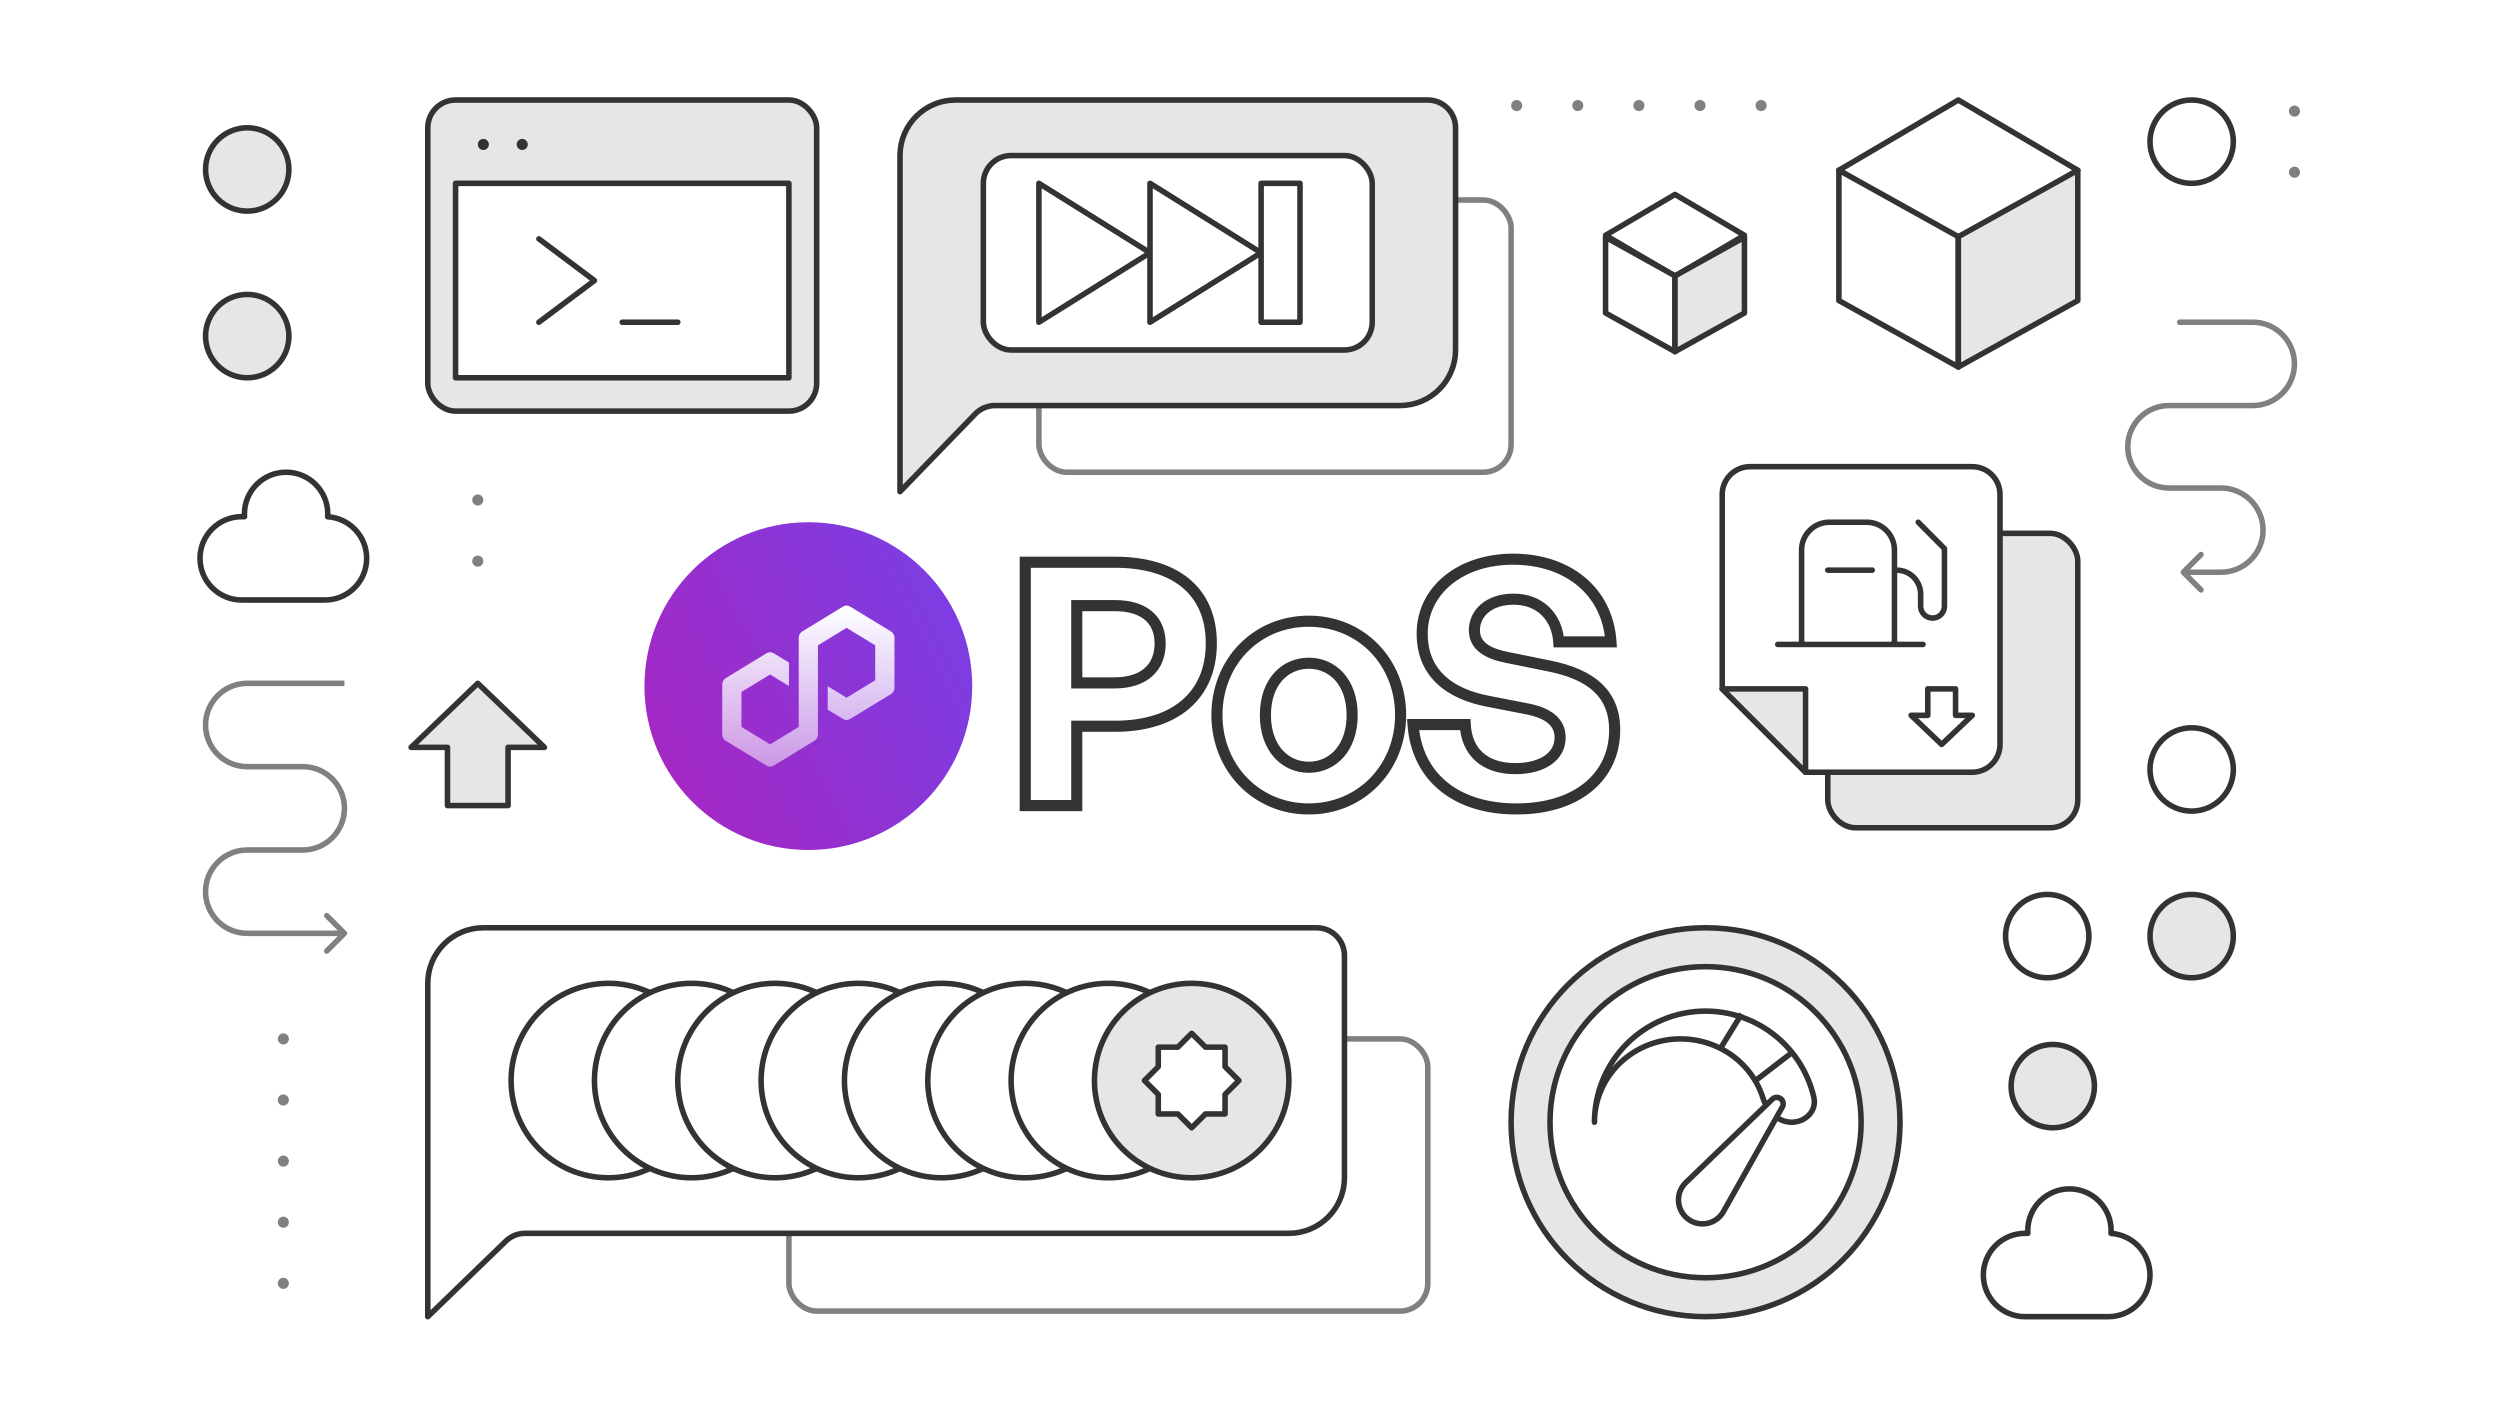 <svg width="450" height="255" viewBox="0 0 450 255" fill="none" xmlns="http://www.w3.org/2000/svg">
<rect x="187" y="36" width="85" height="49" rx="5" stroke="#808080" stroke-linejoin="round"/>
<rect x="142" y="187" width="115" height="49" rx="5" stroke="#808080" stroke-linejoin="round"/>
<path d="M62.354 168.354C62.549 168.158 62.549 167.842 62.354 167.646L59.172 164.464C58.976 164.269 58.66 164.269 58.465 164.464C58.269 164.66 58.269 164.976 58.465 165.172L61.293 168L58.465 170.828C58.269 171.024 58.269 171.34 58.465 171.536C58.66 171.731 58.976 171.731 59.172 171.536L62.354 168.354ZM62 122.5H44.5V123.5H62V122.5ZM44.5 138.5H54.5V137.5H44.5V138.5ZM54.5 152.5H44.5V153.5H54.5V152.5ZM44.5 168.5H62V167.5H44.5V168.5ZM36.5 160.5C36.5 164.918 40.082 168.5 44.5 168.5V167.5C40.634 167.5 37.5 164.366 37.5 160.5H36.5ZM44.5 152.5C40.082 152.5 36.5 156.082 36.5 160.5H37.5C37.5 156.634 40.634 153.5 44.5 153.5V152.5ZM61.5 145.5C61.5 149.366 58.366 152.5 54.5 152.5V153.5C58.918 153.5 62.5 149.918 62.5 145.5H61.5ZM54.5 138.5C58.366 138.5 61.5 141.634 61.5 145.5H62.5C62.5 141.082 58.918 137.5 54.5 137.5V138.5ZM36.5 130.5C36.5 134.918 40.082 138.5 44.5 138.5V137.5C40.634 137.5 37.5 134.366 37.5 130.5H36.5ZM44.5 122.5C40.082 122.5 36.5 126.082 36.5 130.5H37.5C37.5 126.634 40.634 123.5 44.5 123.5V122.5Z" fill="#808080"/>
<path d="M392.348 58.5C392.072 58.5 391.848 58.276 391.848 58C391.848 57.724 392.072 57.5 392.348 57.5V58.5ZM392.646 103.354C392.451 103.158 392.451 102.842 392.646 102.646L395.828 99.464C396.024 99.269 396.34 99.269 396.536 99.464C396.731 99.66 396.731 99.976 396.536 100.172L393.707 103L396.536 105.828C396.731 106.024 396.731 106.34 396.536 106.535C396.34 106.731 396.024 106.731 395.828 106.535L392.646 103.354ZM392.348 57.5H405.5V58.5H392.348V57.5ZM405.5 73.5H390.421V72.5H405.5V73.5ZM390.421 87.342H399.769V88.342H390.421V87.342ZM399.769 103.5H393V102.5H399.769V103.5ZM407.848 95.421C407.848 99.883 404.231 103.5 399.769 103.5V102.5C403.678 102.5 406.848 99.331 406.848 95.421H407.848ZM399.769 87.342C404.231 87.342 407.848 90.959 407.848 95.421H406.848C406.848 91.511 403.678 88.342 399.769 88.342V87.342ZM383.5 80.421C383.5 84.243 386.599 87.342 390.421 87.342V88.342C386.046 88.342 382.5 84.796 382.5 80.421L383.5 80.421ZM390.421 73.5C386.599 73.5 383.5 76.599 383.5 80.421L382.5 80.421C382.5 76.046 386.046 72.5 390.421 72.5V73.5ZM413.5 65.5C413.5 69.918 409.918 73.5 405.5 73.5V72.5C409.366 72.5 412.5 69.366 412.5 65.5L413.5 65.5ZM405.5 57.5C409.918 57.5 413.5 61.082 413.5 65.5L412.5 65.5C412.5 61.634 409.366 58.5 405.5 58.5V57.5Z" fill="#808080"/>
<rect x="77" y="18" width="70" height="56" rx="5" fill="#E6E6E6" stroke="#333333" stroke-linejoin="round"/>
<rect x="82" y="33" width="60" height="35" fill="white" stroke="#333333" stroke-linejoin="round"/>
<path d="M331 30.647L352.5 18L374 30.647L352.5 43.294L331 30.647Z" fill="white" stroke="#333333" stroke-linejoin="round"/>
<path d="M352.5 66.059L331 54.103V30.647L352.5 42.603V66.059Z" fill="white" stroke="#333333" stroke-linejoin="round"/>
<path d="M352.5 66.059L374 54.103V30.647L352.5 42.603V66.059Z" fill="#E6E6E6" stroke="#333333" stroke-linejoin="round"/>
<path d="M289 42.353L301.5 35L314 42.353L301.5 49.706L289 42.353Z" fill="white" stroke="#333333" stroke-linejoin="round"/>
<path d="M301.5 63.294L289 56.343V42.706L301.5 49.657V63.294Z" fill="white" stroke="#333333" stroke-linejoin="round"/>
<path d="M301.5 63.294L314 56.343V42.706L301.5 49.657V63.294Z" fill="#E6E6E6" stroke="#333333" stroke-linejoin="round"/>
<path d="M77 177C77 171.477 81.477 167 87 167H237C239.761 167 242 169.239 242 172V212C242 217.523 237.523 222 232 222H94.523C93.225 222 91.979 222.505 91.046 223.407L77 237L77 177Z" fill="white" stroke="#333333" stroke-linejoin="round"/>
<path d="M162 28C162 22.477 166.477 18 172 18H257C259.761 18 262 20.239 262 23V63C262 68.523 257.523 73 252 73H179.119C177.765 73 176.468 73.549 175.526 74.523L162 88.5L162 28Z" fill="#E6E6E6" stroke="#333333" stroke-linejoin="round"/>
<rect x="177" y="28" width="70" height="35" rx="5" fill="white" stroke="#333333" stroke-linejoin="round"/>
<path d="M187 33L207 45.5L187 58V33Z" fill="white" stroke="#333333" stroke-linejoin="round"/>
<path d="M207 33L227 45.5L207 58V33Z" fill="white" stroke="#333333" stroke-linejoin="round"/>
<circle cx="307" cy="202" r="35" fill="#E6E6E6" stroke="#333333" stroke-linejoin="round"/>
<circle cx="307" cy="202" r="28" fill="white" stroke="#333333" stroke-linejoin="round"/>
<path fill-rule="evenodd" clip-rule="evenodd" d="M325.478 194.346C325.907 195.382 326.247 196.45 326.496 197.538C327.05 199.96 324.985 202 322.5 202V202C320.015 202 318.065 199.939 317.309 197.571C317.167 197.128 317.004 196.69 316.82 196.26C316.041 194.44 314.899 192.786 313.46 191.393C312.021 190.001 310.312 188.896 308.432 188.142C306.551 187.388 304.535 187 302.5 187C300.465 187 298.449 187.388 296.568 188.142C294.688 188.896 292.979 190.001 291.54 191.393C290.101 192.786 288.959 194.44 288.18 196.26C287.401 198.08 287 200.03 287 202C287 199.374 287.517 196.773 288.522 194.346C289.528 191.92 291.001 189.715 292.858 187.858C294.715 186.001 296.92 184.528 299.346 183.522C301.773 182.517 304.374 182 307 182C309.626 182 312.227 182.517 314.654 183.522C317.08 184.528 319.285 186.001 321.142 187.858C322.999 189.715 324.472 191.92 325.478 194.346Z" fill="white"/>
<path d="M325.478 194.346L325.94 194.155L325.94 194.155L325.478 194.346ZM316.82 196.26L316.36 196.456L316.36 196.456L316.82 196.26ZM296.568 188.142L296.382 187.678L296.382 187.678L296.568 188.142ZM291.54 191.393L291.888 191.753L291.888 191.753L291.54 191.393ZM288.18 196.26L287.72 196.063L287.72 196.063L288.18 196.26ZM286.5 202C286.5 202.276 286.724 202.5 287 202.5C287.276 202.5 287.5 202.276 287.5 202H286.5ZM288.522 194.346L288.06 194.155L288.06 194.155L288.522 194.346ZM292.858 187.858L293.211 188.211L293.211 188.211L292.858 187.858ZM299.346 183.522L299.538 183.984L299.538 183.984L299.346 183.522ZM314.654 183.522L314.462 183.984L314.462 183.984L314.654 183.522ZM321.142 187.858L320.789 188.211L320.789 188.211L321.142 187.858ZM326.496 197.538L326.008 197.649L326.496 197.538ZM326.983 197.426C326.728 196.311 326.379 195.217 325.94 194.155L325.016 194.538C325.434 195.548 325.766 196.589 326.008 197.649L326.983 197.426ZM317.785 197.419C317.639 196.961 317.47 196.508 317.28 196.063L316.36 196.456C316.538 196.872 316.696 197.295 316.833 197.724L317.785 197.419ZM317.28 196.063C316.474 194.181 315.294 192.473 313.808 191.034L313.112 191.753C314.505 193.1 315.608 194.698 316.36 196.456L317.28 196.063ZM313.808 191.034C312.321 189.596 310.558 188.455 308.618 187.678L308.246 188.606C310.067 189.336 311.72 190.405 313.112 191.753L313.808 191.034ZM308.618 187.678C306.678 186.9 304.599 186.5 302.5 186.5V187.5C304.472 187.5 306.424 187.876 308.246 188.606L308.618 187.678ZM302.5 186.5C300.401 186.5 298.322 186.9 296.382 187.678L296.754 188.606C298.576 187.876 300.528 187.5 302.5 187.5V186.5ZM296.382 187.678C294.442 188.455 292.679 189.596 291.192 191.034L291.888 191.753C293.28 190.405 294.933 189.336 296.754 188.606L296.382 187.678ZM291.192 191.034C289.706 192.473 288.526 194.181 287.72 196.063L288.64 196.456C289.392 194.698 290.495 193.1 291.888 191.753L291.192 191.034ZM287.72 196.063C286.915 197.945 286.5 199.962 286.5 202H287.5C287.5 200.098 287.887 198.215 288.64 196.456L287.72 196.063ZM288.06 194.155C287.03 196.642 286.5 199.308 286.5 202H287.5C287.5 199.439 288.004 196.904 288.984 194.538L288.06 194.155ZM292.504 187.504C290.601 189.408 289.091 191.668 288.06 194.155L288.984 194.538C289.964 192.172 291.401 190.022 293.211 188.211L292.504 187.504ZM299.155 183.06C296.668 184.091 294.408 185.601 292.504 187.504L293.211 188.211C295.022 186.401 297.172 184.964 299.538 183.984L299.155 183.06ZM307 181.5C304.308 181.5 301.642 182.03 299.155 183.06L299.538 183.984C301.904 183.004 304.439 182.5 307 182.5V181.5ZM314.845 183.06C312.358 182.03 309.692 181.5 307 181.5V182.5C309.561 182.5 312.096 183.004 314.462 183.984L314.845 183.06ZM321.496 187.504C319.592 185.601 317.332 184.091 314.845 183.06L314.462 183.984C316.828 184.964 318.978 186.401 320.789 188.211L321.496 187.504ZM325.94 194.155C324.909 191.668 323.399 189.408 321.496 187.504L320.789 188.211C322.599 190.022 324.036 192.172 325.016 194.538L325.94 194.155ZM322.5 201.5C320.314 201.5 318.504 199.67 317.785 197.419L316.833 197.724C317.626 200.208 319.716 202.5 322.5 202.5V201.5ZM326.008 197.649C326.473 199.681 324.749 201.5 322.5 201.5V202.5C325.221 202.5 327.627 200.24 326.983 197.426L326.008 197.649Z" fill="#333333"/>
<path d="M316 194.5L322.5 189.5M309.5 189L313.5 182.5" stroke="#333333"/>
<circle cx="109.5" cy="194.5" r="17.5" fill="white" stroke="#333333" stroke-linejoin="round"/>
<circle cx="124.5" cy="194.5" r="17.5" fill="white" stroke="#333333" stroke-linejoin="round"/>
<circle cx="139.5" cy="194.5" r="17.5" fill="white" stroke="#333333" stroke-linejoin="round"/>
<circle cx="154.5" cy="194.5" r="17.5" fill="white" stroke="#333333" stroke-linejoin="round"/>
<circle cx="169.5" cy="194.5" r="17.5" fill="white" stroke="#333333" stroke-linejoin="round"/>
<circle cx="184.5" cy="194.5" r="17.5" fill="white" stroke="#333333" stroke-linejoin="round"/>
<circle cx="199.5" cy="194.5" r="17.5" fill="white" stroke="#333333" stroke-linejoin="round"/>
<circle cx="214.5" cy="194.5" r="17.5" fill="#E6E6E6" stroke="#333333" stroke-linejoin="round"/>
<circle cx="368.5" cy="168.5" r="7.5" transform="rotate(90 368.5 168.5)" fill="white" stroke="#333333" stroke-linejoin="round"/>
<circle cx="394.5" cy="138.5" r="7.5" transform="rotate(90 394.5 138.5)" fill="white" stroke="#333333" stroke-linejoin="round"/>
<circle cx="394.5" cy="25.5" r="7.5" transform="rotate(90 394.5 25.5)" fill="white" stroke="#333333" stroke-linejoin="round"/>
<path d="M319.014 197.855C319.427 197.456 320.07 197.421 320.524 197.773V197.773C320.979 198.124 321.107 198.755 320.825 199.256L310.212 218.096C308.918 220.393 305.888 221.006 303.803 219.394V219.394C301.718 217.781 301.549 214.694 303.447 212.864L319.014 197.855Z" fill="white" stroke="#333333" stroke-linejoin="round"/>
<circle cx="394.5" cy="168.5" r="7.5" transform="rotate(90 394.5 168.5)" fill="#E6E6E6" stroke="#333333" stroke-linejoin="round"/>
<circle cx="369.5" cy="195.5" r="7.5" transform="rotate(90 369.5 195.5)" fill="#E6E6E6" stroke="#333333" stroke-linejoin="round"/>
<circle cx="44.5" cy="60.5" r="7.5" fill="#E6E6E6" stroke="#333333" stroke-linejoin="round"/>
<circle cx="44.5" cy="30.5" r="7.5" fill="#E6E6E6" stroke="#333333" stroke-linejoin="round"/>
<path fill-rule="evenodd" clip-rule="evenodd" d="M58.983 93.015C58.994 92.845 59 92.673 59 92.5C59 88.358 55.642 85 51.5 85C47.358 85 44 88.358 44 92.5C44 92.668 44.005 92.835 44.016 93H43.5C39.358 93 36 96.358 36 100.5C36 104.642 39.358 108 43.5 108H58.5C62.642 108 66 104.642 66 100.5C66 96.52 62.9 93.264 58.983 93.015Z" fill="white"/>
<path d="M58.983 93.015L58.484 92.981C58.475 93.114 58.519 93.245 58.607 93.345C58.694 93.445 58.818 93.506 58.951 93.514L58.983 93.015ZM44.016 93V93.5C44.155 93.5 44.287 93.443 44.381 93.342C44.476 93.241 44.524 93.105 44.515 92.967L44.016 93ZM58.5 92.5C58.5 92.662 58.495 92.822 58.484 92.981L59.481 93.049C59.494 92.868 59.5 92.684 59.5 92.5H58.5ZM51.5 85.5C55.366 85.5 58.5 88.634 58.5 92.5H59.5C59.5 88.082 55.918 84.5 51.5 84.5V85.5ZM44.5 92.5C44.5 88.634 47.634 85.5 51.5 85.5V84.5C47.082 84.5 43.5 88.082 43.5 92.5H44.5ZM44.515 92.967C44.505 92.813 44.5 92.657 44.5 92.5H43.5C43.5 92.679 43.506 92.857 43.517 93.033L44.515 92.967ZM43.5 93.5H44.016V92.5H43.5V93.5ZM36.5 100.5C36.5 96.634 39.634 93.5 43.5 93.5V92.5C39.082 92.5 35.5 96.082 35.5 100.5H36.5ZM43.5 107.5C39.634 107.5 36.5 104.366 36.5 100.5H35.5C35.5 104.918 39.082 108.5 43.5 108.5V107.5ZM58.5 107.5H43.5V108.5H58.5V107.5ZM65.5 100.5C65.5 104.366 62.366 107.5 58.5 107.5V108.5C62.918 108.5 66.5 104.918 66.5 100.5H65.5ZM58.951 93.514C62.606 93.746 65.5 96.785 65.5 100.5H66.5C66.5 96.254 63.193 92.782 59.014 92.516L58.951 93.514Z" fill="#333333"/>
<path fill-rule="evenodd" clip-rule="evenodd" d="M379.983 222.015C379.994 221.845 380 221.673 380 221.5C380 217.358 376.642 214 372.5 214C368.358 214 365 217.358 365 221.5C365 221.668 365.006 221.835 365.016 222H364.5C360.358 222 357 225.358 357 229.5C357 233.642 360.358 237 364.5 237H379.5C383.642 237 387 233.642 387 229.5C387 225.52 383.9 222.264 379.983 222.015Z" fill="white"/>
<path d="M379.983 222.015L379.484 221.981C379.475 222.114 379.519 222.245 379.607 222.345C379.694 222.445 379.818 222.506 379.951 222.514L379.983 222.015ZM365.016 222V222.5C365.155 222.5 365.287 222.443 365.381 222.342C365.476 222.241 365.524 222.105 365.515 221.967L365.016 222ZM379.5 221.5C379.5 221.662 379.495 221.822 379.484 221.981L380.481 222.049C380.494 221.868 380.5 221.684 380.5 221.5H379.5ZM372.5 214.5C376.366 214.5 379.5 217.634 379.5 221.5H380.5C380.5 217.082 376.918 213.5 372.5 213.5V214.5ZM365.5 221.5C365.5 217.634 368.634 214.5 372.5 214.5V213.5C368.082 213.5 364.5 217.082 364.5 221.5H365.5ZM365.515 221.967C365.505 221.813 365.5 221.657 365.5 221.5H364.5C364.5 221.679 364.506 221.857 364.517 222.033L365.515 221.967ZM364.5 222.5H365.016V221.5H364.5V222.5ZM357.5 229.5C357.5 225.634 360.634 222.5 364.5 222.5V221.5C360.082 221.5 356.5 225.082 356.5 229.5H357.5ZM364.5 236.5C360.634 236.5 357.5 233.366 357.5 229.5H356.5C356.5 233.918 360.082 237.5 364.5 237.5V236.5ZM379.5 236.5H364.5V237.5H379.5V236.5ZM386.5 229.5C386.5 233.366 383.366 236.5 379.5 236.5V237.5C383.918 237.5 387.5 233.918 387.5 229.5H386.5ZM379.951 222.514C383.607 222.746 386.5 225.786 386.5 229.5H387.5C387.5 225.254 384.193 221.782 380.014 221.516L379.951 222.514Z" fill="#333333"/>
<path d="M86 90L86 110" stroke="#808080" stroke-width="2" stroke-linecap="round" stroke-linejoin="round" stroke-dasharray="0 11"/>
<path d="M51 187L51 237" stroke="#808080" stroke-width="2" stroke-linecap="round" stroke-linejoin="round" stroke-dasharray="0 11"/>
<path d="M273 19L323 19" stroke="#808080" stroke-width="2" stroke-linecap="round" stroke-linejoin="round" stroke-dasharray="0 11"/>
<path d="M413 20L413 40" stroke="#808080" stroke-width="2" stroke-linecap="round" stroke-linejoin="round" stroke-dasharray="0 11"/>
<path d="M94 26L83 26" stroke="#333333" stroke-width="2" stroke-linecap="round" stroke-linejoin="round" stroke-dasharray="0 7"/>
<rect x="227" y="33" width="7" height="25" fill="white" stroke="#333333" stroke-linejoin="round"/>
<rect x="329" y="96" width="45" height="53" rx="5" fill="#E6E6E6" stroke="#333333" stroke-linejoin="round"/>
<path d="M310 89C310 86.239 312.239 84 315 84H355C357.761 84 360 86.239 360 89V134C360 136.761 357.761 139 355 139H325L310 124V89Z" fill="white" stroke="#333333" stroke-linejoin="round"/>
<path d="M325 124H310L325 139V124Z" fill="#E6E6E6" stroke="#333333" stroke-linejoin="round"/>
<path d="M324.286 116V99C324.286 96.239 326.524 94 329.286 94H336C338.761 94 341 96.239 341 99V102.627M341 116V102.627M320 116H346.143M341 102.627H341.401C343.783 102.627 345.714 104.559 345.714 106.941V109.112C345.714 110.296 346.674 111.255 347.857 111.255V111.255C349.041 111.255 350 110.296 350 109.112V98.745L345.286 94M329 102.627H337" stroke="#333333" stroke-linecap="round" stroke-linejoin="round"/>
<path d="M352 124H347V128.762H344L349.5 134L355 128.762H352V124Z" fill="white" stroke="#333333" stroke-linecap="round" stroke-linejoin="round"/>
<path d="M97 43L107 50.5L97 58M112 58H122" stroke="#333333" stroke-linecap="round" stroke-linejoin="round"/>
<path fill-rule="evenodd" clip-rule="evenodd" d="M208.49 192.01L206 194.5L208.49 196.99V200.51H212.01L214.5 203L216.99 200.51H220.51V196.99L223 194.5L220.51 192.01V188.49H216.99L214.5 186L212.01 188.49H208.49V192.01Z" fill="white"/>
<path d="M206 194.5L205.646 194.146C205.553 194.24 205.5 194.367 205.5 194.5C205.5 194.633 205.553 194.76 205.646 194.854L206 194.5ZM208.49 192.01L208.843 192.364C208.937 192.27 208.99 192.143 208.99 192.01H208.49ZM208.49 196.99H208.99C208.99 196.857 208.937 196.73 208.843 196.636L208.49 196.99ZM208.49 200.51H207.99C207.99 200.787 208.213 201.01 208.49 201.01V200.51ZM212.01 200.51L212.364 200.157C212.27 200.063 212.143 200.01 212.01 200.01V200.51ZM214.5 203L214.146 203.354C214.342 203.549 214.658 203.549 214.854 203.354L214.5 203ZM216.99 200.51V200.01C216.857 200.01 216.73 200.063 216.636 200.157L216.99 200.51ZM220.51 200.51V201.01C220.787 201.01 221.01 200.787 221.01 200.51H220.51ZM220.51 196.99L220.157 196.636C220.063 196.73 220.01 196.857 220.01 196.99H220.51ZM223 194.5L223.354 194.854C223.549 194.658 223.549 194.342 223.354 194.146L223 194.5ZM220.51 192.01H220.01C220.01 192.143 220.063 192.27 220.157 192.364L220.51 192.01ZM220.51 188.49H221.01C221.01 188.213 220.787 187.99 220.51 187.99V188.49ZM216.99 188.49L216.636 188.843C216.73 188.937 216.857 188.99 216.99 188.99V188.49ZM214.5 186L214.854 185.646C214.658 185.451 214.342 185.451 214.146 185.646L214.5 186ZM212.01 188.49V188.99C212.143 188.99 212.27 188.937 212.364 188.843L212.01 188.49ZM208.49 188.49V187.99C208.213 187.99 207.99 188.213 207.99 188.49H208.49ZM206.354 194.854L208.843 192.364L208.136 191.657L205.646 194.146L206.354 194.854ZM208.843 196.636L206.354 194.146L205.646 194.854L208.136 197.343L208.843 196.636ZM208.99 200.51V196.99H207.99V200.51H208.99ZM212.01 200.01H208.49V201.01H212.01V200.01ZM214.854 202.646L212.364 200.157L211.657 200.864L214.146 203.354L214.854 202.646ZM216.636 200.157L214.146 202.646L214.854 203.354L217.343 200.864L216.636 200.157ZM220.51 200.01H216.99V201.01H220.51V200.01ZM220.01 196.99V200.51H221.01V196.99H220.01ZM222.646 194.146L220.157 196.636L220.864 197.343L223.354 194.854L222.646 194.146ZM220.157 192.364L222.646 194.854L223.354 194.146L220.864 191.657L220.157 192.364ZM220.01 188.49V192.01H221.01V188.49H220.01ZM216.99 188.99H220.51V187.99H216.99V188.99ZM214.146 186.354L216.636 188.843L217.343 188.136L214.854 185.646L214.146 186.354ZM212.364 188.843L214.854 186.354L214.146 185.646L211.657 188.136L212.364 188.843ZM208.49 188.99H212.01V187.99H208.49V188.99ZM208.99 192.01V188.49H207.99V192.01H208.99Z" fill="#333333"/>
<mask id="path-58-outside-1_2088_2" maskUnits="userSpaceOnUse" x="183" y="99" width="109" height="48" fill="black">
<rect fill="white" x="183" y="99" width="109" height="48"/>
<path d="M200.712 130.726H193.819V145H184.547V101.202H200.712C211.387 101.202 218.036 106.265 218.036 115.781C218.036 125.297 211.387 130.726 200.712 130.726ZM200.651 109.01H193.819V122.918H200.651C205.897 122.918 208.825 120.173 208.825 115.842C208.825 111.511 205.897 109.01 200.651 109.01ZM235.579 145.61C226.124 145.61 219.048 138.168 219.048 128.713C219.048 119.197 226.124 111.816 235.579 111.816C245.034 111.816 252.11 119.197 252.11 128.713C252.11 138.168 245.034 145.61 235.579 145.61ZM235.579 138.107C239.788 138.107 243.387 134.752 243.387 128.713C243.387 122.674 239.788 119.38 235.579 119.38C231.37 119.38 227.771 122.674 227.771 128.713C227.771 134.752 231.37 138.107 235.579 138.107ZM290.643 131.397C290.643 139.754 283.933 145.61 272.953 145.61C261.912 145.61 255.019 139.693 254.348 130.421H263.742C263.986 135.24 267.097 138.351 272.77 138.351C277.467 138.351 280.822 136.277 280.822 132.739C280.822 129.994 278.687 128.347 274.966 127.615L267.768 126.212C261.119 124.931 255.995 121.332 255.995 114.073C255.995 106.265 262.888 100.653 272.343 100.653C282.164 100.653 289.362 106.387 289.972 115.537H280.578C280.273 110.962 277.101 107.851 272.465 107.851C267.951 107.851 265.389 110.413 265.389 113.463C265.389 116.452 268.134 117.733 271.306 118.343L278.809 119.868C286.495 121.393 290.643 124.931 290.643 131.397Z"/>
</mask>
<path d="M200.712 130.726H193.819V145H184.547V101.202H200.712C211.387 101.202 218.036 106.265 218.036 115.781C218.036 125.297 211.387 130.726 200.712 130.726ZM200.651 109.01H193.819V122.918H200.651C205.897 122.918 208.825 120.173 208.825 115.842C208.825 111.511 205.897 109.01 200.651 109.01ZM235.579 145.61C226.124 145.61 219.048 138.168 219.048 128.713C219.048 119.197 226.124 111.816 235.579 111.816C245.034 111.816 252.11 119.197 252.11 128.713C252.11 138.168 245.034 145.61 235.579 145.61ZM235.579 138.107C239.788 138.107 243.387 134.752 243.387 128.713C243.387 122.674 239.788 119.38 235.579 119.38C231.37 119.38 227.771 122.674 227.771 128.713C227.771 134.752 231.37 138.107 235.579 138.107ZM290.643 131.397C290.643 139.754 283.933 145.61 272.953 145.61C261.912 145.61 255.019 139.693 254.348 130.421H263.742C263.986 135.24 267.097 138.351 272.77 138.351C277.467 138.351 280.822 136.277 280.822 132.739C280.822 129.994 278.687 128.347 274.966 127.615L267.768 126.212C261.119 124.931 255.995 121.332 255.995 114.073C255.995 106.265 262.888 100.653 272.343 100.653C282.164 100.653 289.362 106.387 289.972 115.537H280.578C280.273 110.962 277.101 107.851 272.465 107.851C267.951 107.851 265.389 110.413 265.389 113.463C265.389 116.452 268.134 117.733 271.306 118.343L278.809 119.868C286.495 121.393 290.643 124.931 290.643 131.397Z" fill="white"/>
<path d="M193.819 130.726V129.726H192.819V130.726H193.819ZM193.819 145V146H194.819V145H193.819ZM184.547 145H183.547V146H184.547V145ZM184.547 101.202V100.202H183.547V101.202H184.547ZM193.819 109.01V108.01H192.819V109.01H193.819ZM193.819 122.918H192.819V123.918H193.819V122.918ZM200.712 129.726H193.819V131.726H200.712V129.726ZM192.819 130.726V145H194.819V130.726H192.819ZM193.819 144H184.547V146H193.819V144ZM185.547 145V101.202H183.547V145H185.547ZM184.547 102.202H200.712V100.202H184.547V102.202ZM200.712 102.202C205.907 102.202 209.984 103.435 212.744 105.697C215.474 107.934 217.036 111.275 217.036 115.781H219.036C219.036 110.771 217.274 106.823 214.011 104.149C210.778 101.5 206.192 100.202 200.712 100.202V102.202ZM217.036 115.781C217.036 120.29 215.471 123.73 212.73 126.06C209.966 128.409 205.892 129.726 200.712 129.726V131.726C206.208 131.726 210.795 130.329 214.025 127.584C217.277 124.821 219.036 120.788 219.036 115.781H217.036ZM200.651 108.01H193.819V110.01H200.651V108.01ZM192.819 109.01V122.918H194.819V109.01H192.819ZM193.819 123.918H200.651V121.918H193.819V123.918ZM200.651 123.918C203.44 123.918 205.746 123.188 207.368 121.753C209.005 120.305 209.825 118.244 209.825 115.842H207.825C207.825 117.771 207.181 119.248 206.043 120.255C204.889 121.276 203.108 121.918 200.651 121.918V123.918ZM209.825 115.842C209.825 113.436 209.002 111.426 207.349 110.036C205.722 108.668 203.419 108.01 200.651 108.01V110.01C203.13 110.01 204.914 110.602 206.062 111.567C207.185 112.511 207.825 113.917 207.825 115.842H209.825ZM235.579 144.61C226.704 144.61 220.048 137.645 220.048 128.713H218.048C218.048 138.691 225.543 146.61 235.579 146.61V144.61ZM220.048 128.713C220.048 119.723 226.702 112.816 235.579 112.816V110.816C225.545 110.816 218.048 118.671 218.048 128.713H220.048ZM235.579 112.816C244.455 112.816 251.11 119.723 251.11 128.713H253.11C253.11 118.671 245.612 110.816 235.579 110.816V112.816ZM251.11 128.713C251.11 137.645 244.453 144.61 235.579 144.61V146.61C245.614 146.61 253.11 138.691 253.11 128.713H251.11ZM235.579 139.107C237.959 139.107 240.185 138.153 241.806 136.341C243.425 134.532 244.387 131.932 244.387 128.713H242.387C242.387 131.533 241.549 133.63 240.316 135.008C239.085 136.383 237.407 137.107 235.579 137.107V139.107ZM244.387 128.713C244.387 125.494 243.425 122.907 241.803 121.112C240.179 119.314 237.953 118.38 235.579 118.38V120.38C237.413 120.38 239.091 121.093 240.319 122.452C241.549 123.814 242.387 125.893 242.387 128.713H244.387ZM235.579 118.38C233.204 118.38 230.978 119.314 229.354 121.112C227.733 122.907 226.771 125.494 226.771 128.713H228.771C228.771 125.893 229.608 123.814 230.838 122.452C232.066 121.093 233.744 120.38 235.579 120.38V118.38ZM226.771 128.713C226.771 131.932 227.732 134.532 229.351 136.341C230.972 138.153 233.198 139.107 235.579 139.107V137.107C233.75 137.107 232.072 136.383 230.841 135.008C229.608 133.63 228.771 131.533 228.771 128.713H226.771ZM254.348 130.421V129.421H253.273L253.351 130.493L254.348 130.421ZM263.742 130.421L264.741 130.37L264.693 129.421H263.742V130.421ZM274.966 127.615L275.159 126.634L275.158 126.633L274.966 127.615ZM267.768 126.212L267.96 125.23L267.958 125.23L267.768 126.212ZM289.972 115.537V116.537H291.041L290.97 115.47L289.972 115.537ZM280.578 115.537L279.581 115.604L279.643 116.537H280.578V115.537ZM271.306 118.343L271.506 117.363L271.495 117.361L271.306 118.343ZM278.809 119.868L278.61 120.848L278.615 120.849L278.809 119.868ZM289.643 131.397C289.643 135.286 288.092 138.552 285.281 140.865C282.452 143.192 278.273 144.61 272.953 144.61V146.61C278.614 146.61 283.28 145.1 286.551 142.41C289.84 139.705 291.643 135.865 291.643 131.397H289.643ZM272.953 144.61C267.607 144.61 263.367 143.179 260.4 140.722C257.444 138.275 255.664 134.741 255.346 130.349L253.351 130.493C253.704 135.373 255.706 139.433 259.125 142.263C262.531 145.083 267.258 146.61 272.953 146.61V144.61ZM254.348 131.421H263.742V129.421H254.348V131.421ZM262.744 130.472C262.876 133.088 263.797 135.34 265.548 136.933C267.294 138.521 269.753 139.351 272.77 139.351V137.351C270.114 137.351 268.182 136.625 266.893 135.453C265.61 134.286 264.853 132.573 264.741 130.37L262.744 130.472ZM272.77 139.351C275.25 139.351 277.477 138.806 279.117 137.701C280.79 136.573 281.822 134.873 281.822 132.739H279.822C279.822 134.143 279.177 135.249 277.999 136.042C276.787 136.859 274.988 137.351 272.77 137.351V139.351ZM281.822 132.739C281.822 131.067 281.155 129.692 279.936 128.659C278.756 127.659 277.105 127.016 275.159 126.634L274.773 128.596C276.549 128.946 277.826 129.493 278.643 130.185C279.422 130.845 279.822 131.666 279.822 132.739H281.822ZM275.158 126.633L267.96 125.23L267.577 127.194L274.775 128.597L275.158 126.633ZM267.958 125.23C264.742 124.611 261.998 123.448 260.07 121.652C258.171 119.884 256.995 117.439 256.995 114.073H254.995C254.995 117.966 256.382 120.95 258.707 123.116C261.003 125.255 264.146 126.532 267.579 127.194L267.958 125.23ZM256.995 114.073C256.995 106.995 263.245 101.653 272.343 101.653V99.653C262.532 99.653 254.995 105.535 254.995 114.073H256.995ZM272.343 101.653C277.062 101.653 281.079 103.029 283.973 105.433C286.857 107.828 288.687 111.291 288.975 115.604L290.97 115.47C290.648 110.633 288.574 106.654 285.251 103.894C281.938 101.144 277.446 99.653 272.343 99.653V101.653ZM289.972 114.537H280.578V116.537H289.972V114.537ZM281.576 115.47C281.409 112.965 280.45 110.799 278.837 109.256C277.222 107.711 275.015 106.851 272.465 106.851V108.851C274.552 108.851 276.248 109.547 277.455 110.701C278.663 111.857 279.443 113.534 279.581 115.604L281.576 115.47ZM272.465 106.851C270.022 106.851 268.008 107.546 266.588 108.751C265.16 109.961 264.389 111.643 264.389 113.463H266.389C266.389 112.233 266.9 111.109 267.882 110.276C268.871 109.437 270.395 108.851 272.465 108.851V106.851ZM264.389 113.463C264.389 115.329 265.274 116.682 266.579 117.61C267.835 118.504 269.481 119.01 271.118 119.325L271.495 117.361C269.96 117.066 268.647 116.627 267.738 115.98C266.878 115.368 266.389 114.586 266.389 113.463H264.389ZM271.107 119.323L278.61 120.848L279.009 118.888L271.506 117.363L271.107 119.323ZM278.615 120.849C282.365 121.593 285.117 122.805 286.923 124.507C288.695 126.178 289.643 128.402 289.643 131.397H291.643C291.643 127.926 290.518 125.148 288.295 123.052C286.105 120.988 282.939 119.668 279.004 118.887L278.615 120.849Z" fill="#333333" mask="url(#path-58-outside-1_2088_2)"/>
<circle cx="145.5" cy="123.5" r="29.5" fill="url(#paint0_linear_2088_2)"/>
<path d="M153.016 129.423L160.369 124.939C160.759 124.701 161 124.259 161 123.785V114.816C161 114.342 160.759 113.9 160.369 113.662L153.016 109.178C152.626 108.94 152.143 108.942 151.755 109.178L144.402 113.662C144.012 113.9 143.771 114.342 143.771 114.816V130.843L138.614 133.986L133.458 130.843V124.555L138.614 121.412L142.015 123.487V119.268L139.245 117.578C139.055 117.462 138.836 117.399 138.614 117.399C138.393 117.399 138.174 117.462 137.984 117.578L130.631 122.062C130.241 122.3 130 122.742 130 123.216V132.185C130 132.659 130.241 133.101 130.631 133.339L137.984 137.823C138.374 138.059 138.855 138.059 139.245 137.823L146.598 133.339C146.988 133.101 147.229 132.659 147.229 132.185V116.158L147.321 116.102L152.383 113.015L157.54 116.158V122.446L152.383 125.589L148.987 123.519V127.737L151.753 129.423C152.143 129.659 152.626 129.659 153.014 129.423H153.016Z" fill="url(#paint1_linear_2088_2)"/>
<path d="M91.454 145H80.546V134.524H74L86 123L98 134.524H91.454V145Z" fill="#E6E6E6" stroke="#333333" stroke-linecap="round" stroke-linejoin="round"/>
<defs>
<linearGradient id="paint0_linear_2088_2" x1="115.808" y1="142.957" x2="175.715" y2="112.156" gradientUnits="userSpaceOnUse">
<stop stop-color="#A726C1"/>
<stop offset="0.88" stop-color="#803BDF"/>
<stop offset="1" stop-color="#7B3FE4"/>
</linearGradient>
<linearGradient id="paint1_linear_2088_2" x1="145.5" y1="109" x2="145.5" y2="167.5" gradientUnits="userSpaceOnUse">
<stop stop-color="white"/>
<stop offset="1" stop-color="white" stop-opacity="0"/>
</linearGradient>
</defs>
</svg>
